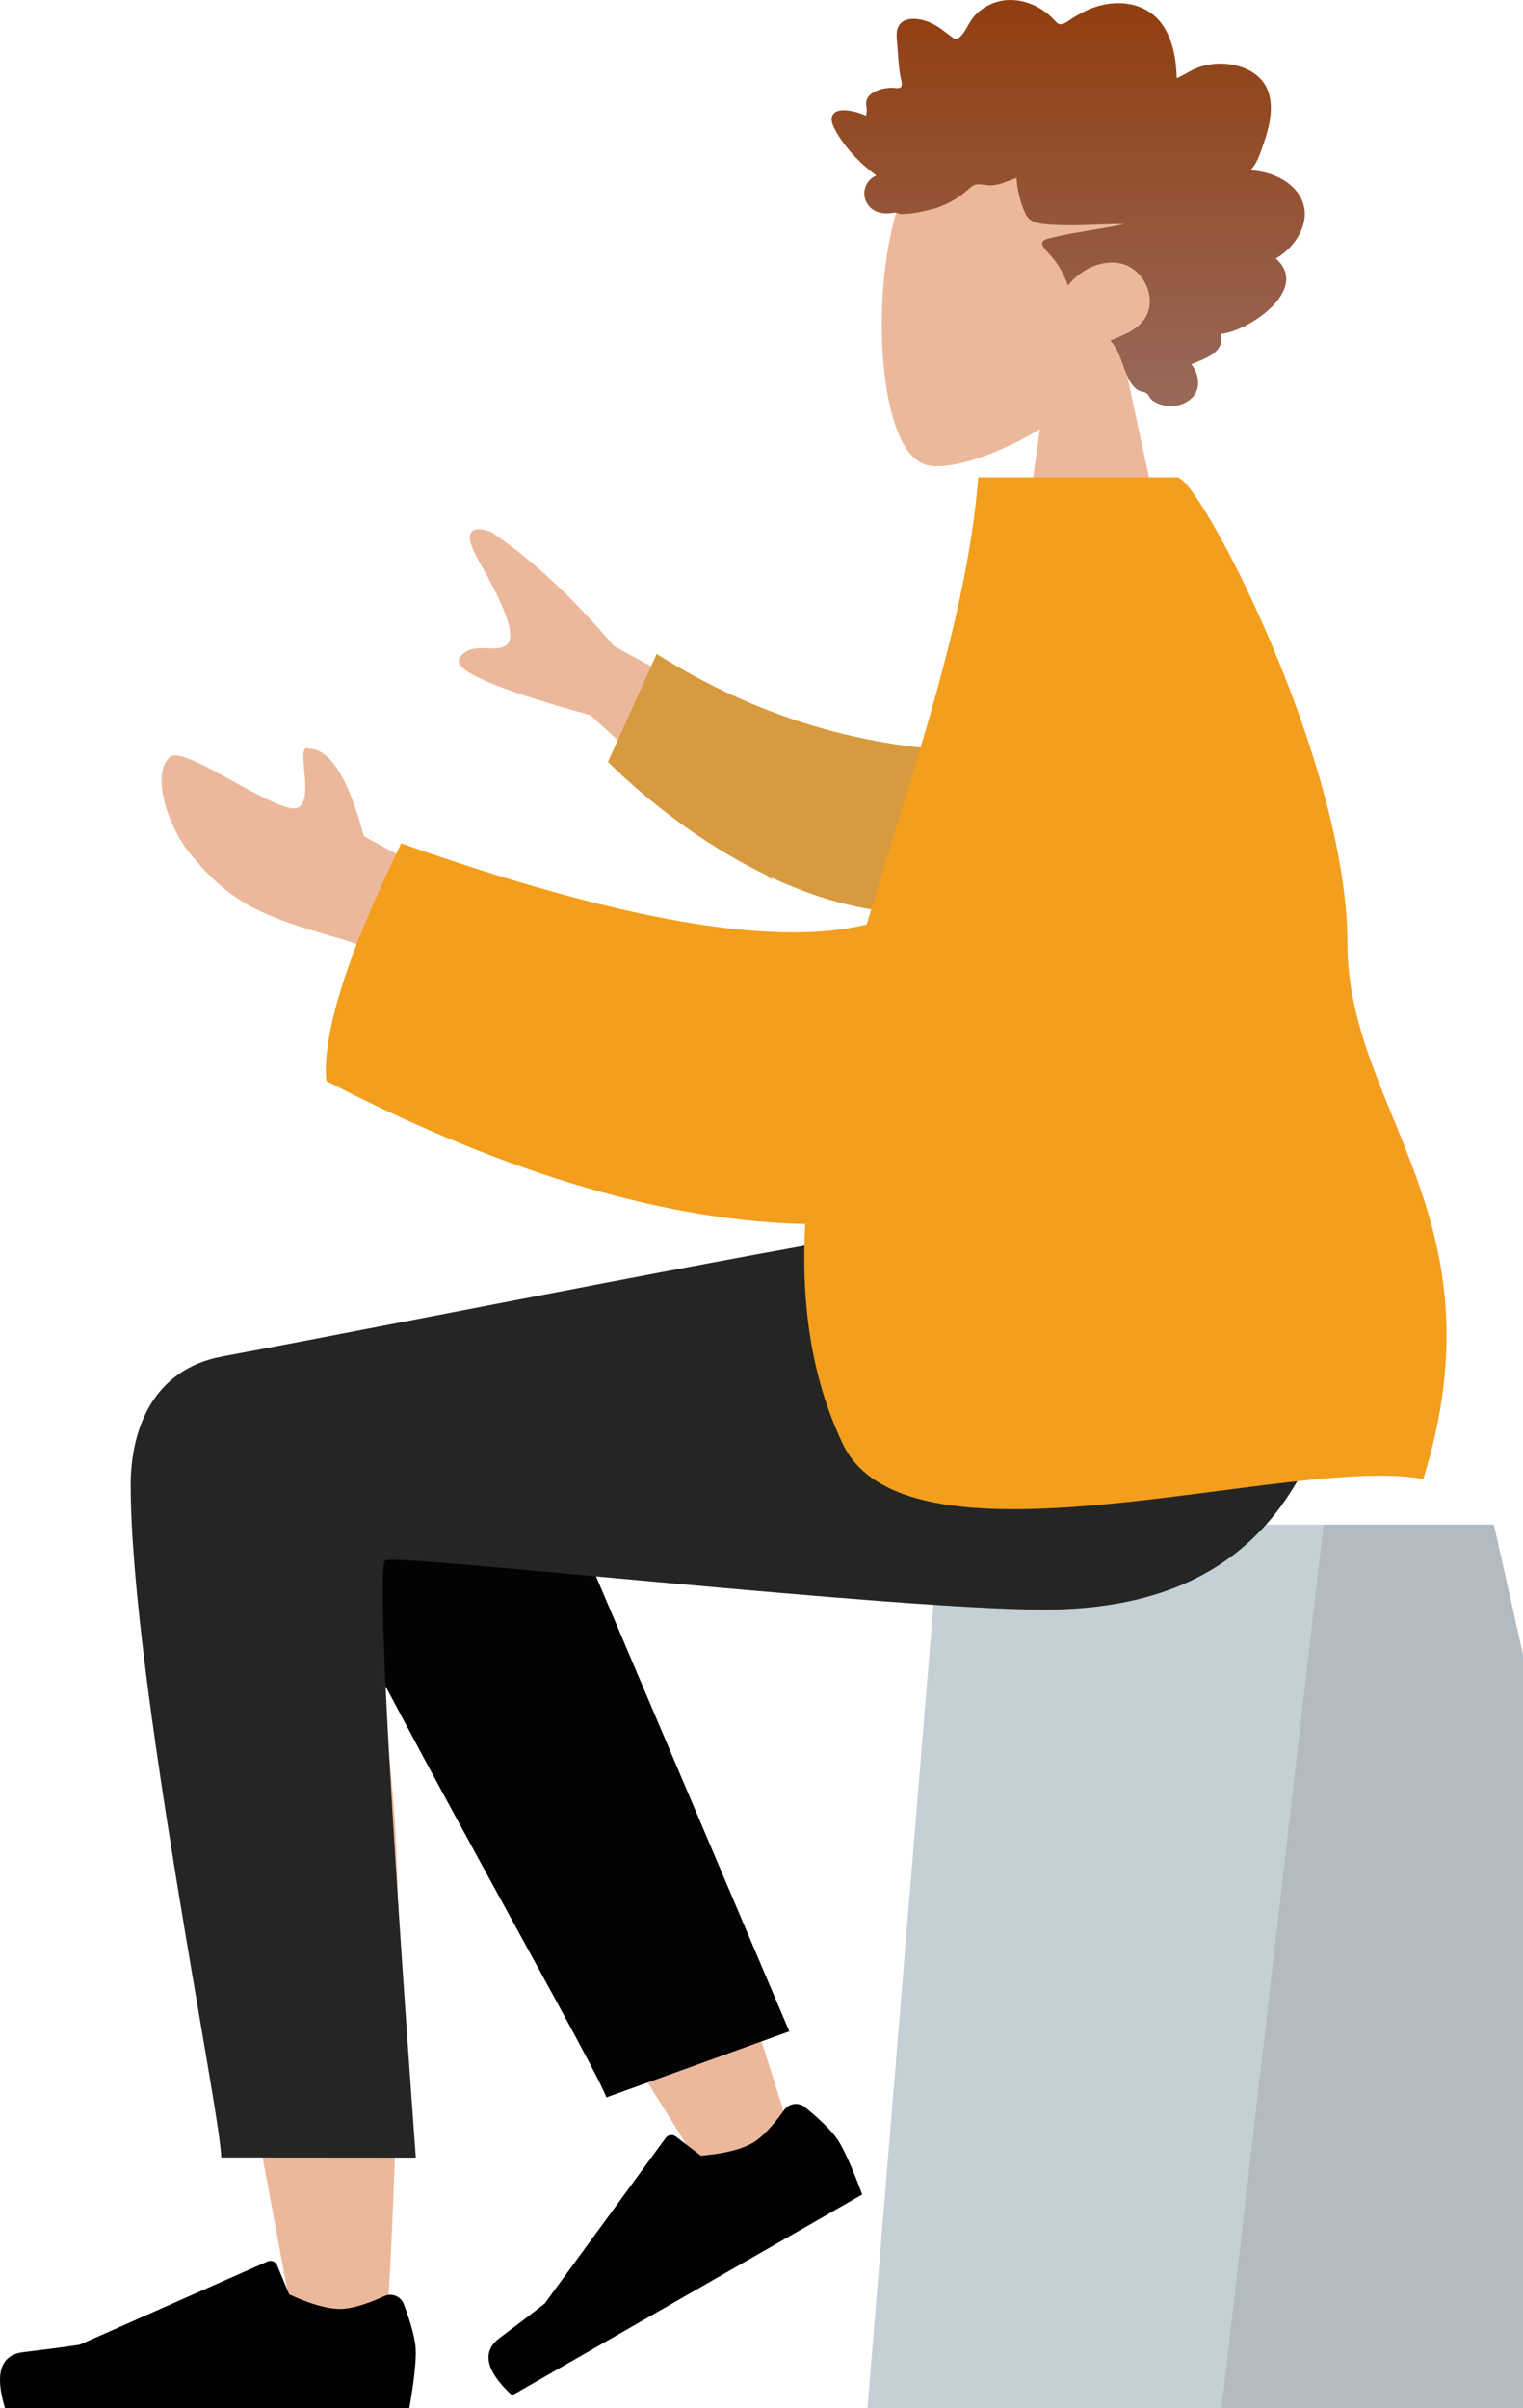<svg width="523" height="827" viewBox="0 0 523 827" fill="none" xmlns="http://www.w3.org/2000/svg">
<path fill-rule="evenodd" clip-rule="evenodd" d="M385.867 123.536C397.211 110.302 404.889 94.084 403.606 75.911C399.909 23.55 326.57 35.069 312.304 61.496C298.038 87.924 299.733 154.96 318.171 159.683C325.524 161.567 341.187 156.952 357.129 147.402L347.123 217.76H406.208L385.867 123.536Z" fill="#ECB89B"/>
<path fill-rule="evenodd" clip-rule="evenodd" d="M429.365 58.481C431.274 56.602 432.315 53.919 433.215 51.372C434.15 48.725 435.059 46.052 435.68 43.298C436.921 37.794 436.932 31.465 432.982 27.192C429.814 23.765 425.061 22.229 420.673 21.894C417.751 21.672 414.749 22.078 411.947 22.994C409.167 23.902 406.771 25.712 404.076 26.835C403.973 20.905 402.951 14.699 399.924 9.635C397.01 4.763 392.366 2.029 387.076 1.306C381.647 0.563 376.286 1.826 371.426 4.438C370.209 5.092 369.004 5.778 367.85 6.553C366.884 7.203 365.88 7.985 364.747 8.249C363.483 8.544 362.857 7.819 362.036 6.903C361.073 5.829 359.988 4.883 358.84 4.044C353.765 0.336 347.105 -1.189 341.225 1.034C338.515 2.058 335.881 3.797 334.042 6.193C332.404 8.33 331.235 11.718 328.974 13.206C328.014 13.838 327.336 13.001 326.463 12.383C325.15 11.453 323.898 10.427 322.57 9.523C320.704 8.253 318.684 7.302 316.521 6.805C313.354 6.077 308.978 6.247 308.072 10.37C307.732 11.918 307.993 13.574 308.103 15.134C308.253 17.277 308.411 19.418 308.598 21.557C308.74 23.181 308.92 24.75 309.228 26.345C309.392 27.195 309.907 28.78 309.54 29.631C309.082 30.696 306.966 30.091 306.062 30.128C304.277 30.201 302.484 30.512 300.834 31.27C299.554 31.858 298.209 32.722 297.669 34.18C297.337 35.075 297.425 35.995 297.581 36.916C297.77 38.021 297.554 38.607 297.414 39.722C295.016 38.549 286.707 35.942 285.661 40.212C285.313 41.635 286.106 43.241 286.711 44.441C287.771 46.544 289.162 48.467 290.584 50.3C293.549 54.126 297.089 57.425 300.899 60.246C296.436 62.218 295.271 68.034 299.135 71.499C300.841 73.029 303.135 73.37 305.287 73.272C306.074 73.236 307.21 72.935 307.829 73.072C308.163 73.145 308.52 73.426 308.982 73.457C312.019 73.664 315.448 72.937 318.416 72.267C323.706 71.074 328.715 68.583 332.804 64.789C333.854 63.816 334.72 63.256 336.132 63.27C337.37 63.282 338.584 63.62 339.82 63.651C343.091 63.734 346.041 62.145 349.078 61.087C349.264 65.165 350.433 69.657 352.112 73.326C353.48 76.318 356.339 76.752 359.148 77.015C368.13 77.855 377.144 76.918 386.137 76.93C377.431 78.886 368.435 79.692 359.806 81.993C355.906 83.033 358.884 85.646 360.552 87.457C363.298 90.44 365.34 94.135 366.756 98.028C371.015 92.51 378.543 88.875 385.212 90.57C392.581 92.443 397.77 102.346 393.058 109.467C390.322 113.6 385.382 115.196 381.271 116.971C384.478 120.285 385.254 125.179 387.184 129.301C388.136 131.334 389.472 133.633 391.601 134.341C392.388 134.603 393.312 134.626 393.933 135.264C394.703 136.054 394.886 136.937 395.869 137.616C399.792 140.327 405.919 140.118 409.395 136.581C412.539 133.382 411.721 128.321 409.095 125.078C413.275 123.346 420.89 121.119 419.229 114.647C428.286 114.05 450.276 99.451 438.12 88.783C444.791 85.036 450.92 75.878 446.635 67.806C443.335 61.59 435.662 58.811 429.365 58.481Z" fill="url(#paint0_linear_13_4)"/>
<path fill-rule="evenodd" clip-rule="evenodd" d="M512.997 523.604H322.807L297.886 827H581L512.997 523.604Z" fill="#C5CFD6"/>
<path fill-rule="evenodd" clip-rule="evenodd" d="M512.997 523.604H454.503L419.492 827H581L512.997 523.604Z" fill="black" fill-opacity="0.1"/>
<path fill-rule="evenodd" clip-rule="evenodd" d="M105.975 471.625C85.697 459.524 51.676 475.072 51.699 492.379C51.769 544.163 99.32 788.222 101.802 803.65C104.285 819.078 130.881 823.154 132.43 803.701C134.894 772.748 139.472 665.596 134.892 615.999C133.001 595.527 130.964 576.029 128.959 558.635C153.911 603.418 192.5 667.536 244.726 750.989L273.078 738.115C250.814 665.212 232.558 613.744 218.31 583.712C193.913 532.289 171.037 488.252 161.41 472.741C146.265 448.341 119.904 456.854 105.975 471.625Z" fill="#ECB89B"/>
<path fill-rule="evenodd" clip-rule="evenodd" d="M271.052 697.63L173.74 468.521C150.428 431.251 85.067 476.105 93.017 497.722C111.066 546.797 202.858 705.677 208.236 720.298L271.052 697.63Z" fill="#030303"/>
<path fill-rule="evenodd" clip-rule="evenodd" d="M276.456 723.667C282.517 728.627 286.461 732.677 288.286 735.819C290.505 739.64 293.104 745.583 296.082 753.649C291.622 756.208 251.538 779.208 175.831 822.65C166.742 814.175 165.325 807.597 171.582 802.915C177.839 798.233 183.003 794.285 187.073 791.07L228.579 734.236C229.377 733.142 230.917 732.899 232.017 733.693C232.036 733.706 232.055 733.72 232.073 733.734L240.697 740.334C248.609 739.648 254.513 738.187 258.41 735.951C261.576 734.134 265.21 730.355 269.312 724.612C270.886 722.408 273.96 721.89 276.177 723.455C276.272 723.522 276.366 723.593 276.456 723.667Z" fill="black"/>
<path fill-rule="evenodd" clip-rule="evenodd" d="M138.657 791.282C141.411 798.589 142.788 804.057 142.788 807.685C142.788 812.097 142.049 818.535 140.569 827C135.419 827 89.135 827 1.716 827C-1.893 815.144 0.19 808.744 7.965 807.799C15.739 806.853 22.197 806 27.339 805.238L91.877 776.643C93.119 776.093 94.574 776.648 95.128 777.882C95.137 777.903 95.146 777.924 95.155 777.945L99.304 787.947C106.501 791.284 112.349 792.953 116.848 792.953C120.504 792.953 125.553 791.485 131.994 788.551C134.466 787.424 137.389 788.503 138.522 790.96C138.571 791.066 138.616 791.173 138.657 791.282Z" fill="black"/>
<path fill-rule="evenodd" clip-rule="evenodd" d="M44.879 509.983C44.879 574.985 75.94 726.611 75.959 740.924L142.788 740.975C133.006 605.681 129.538 537.305 132.383 535.848C136.65 533.661 307.3 552.781 358.481 552.781C432.284 552.781 462.815 506.526 465.292 420.84H319.091C289.323 424.006 134.051 455.132 76.386 465.832C51.699 470.413 44.879 492.076 44.879 509.983Z" fill="#252524"/>
<path fill-rule="evenodd" clip-rule="evenodd" d="M296.315 268.408L210.864 221.895C196.654 205.124 182.653 192.099 168.862 182.82C164.647 181.072 157.278 180.013 164.17 192.171C171.062 204.328 177.761 217.424 174.25 221.17C170.739 224.915 161.983 219.683 157.794 225.906C155.002 230.055 169.96 236.609 202.669 245.568L264.759 302.069L296.315 268.408ZM162.483 307.653L124.948 287.16C119.681 267.243 113.386 257.222 106.061 257.097C100.434 254.495 110.233 279.662 99.567 277.48C88.9 275.297 62.865 256.053 58.38 259.961C51.743 265.741 57.66 283.491 64.633 292.32C77.664 308.822 88.453 314.465 115.121 321.855C129.064 325.719 144.139 333.464 160.346 345.089L162.483 307.653Z" fill="#ECB89B"/>
<path fill-rule="evenodd" clip-rule="evenodd" d="M337.93 258.047C308 257.733 268.087 251.45 225.501 224.584L208.776 261.652C238.151 290.625 279.456 314.43 315.571 313.422C344.033 312.628 358.579 278.413 337.93 258.047Z" fill="#D79A3F"/>
<path fill-rule="evenodd" clip-rule="evenodd" d="M297.629 317.493C265.854 325.369 212.57 316.081 137.776 289.63C119.224 327.775 110.648 354.969 112.048 371.213C176.21 404.523 231.202 419.374 276.509 420.355C275.069 447.073 278.341 472.496 289.333 495.725C311.931 543.482 444.256 499.254 488.747 507.959C516.609 418.03 462.737 381.483 462.694 323.941C462.646 260.926 411.736 163.932 404.246 163.932H335.937C332.168 212.057 313.197 265.095 297.629 317.493Z" fill="#F39E1D"/>
<defs>
<linearGradient id="paint0_linear_13_4" x1="366.818" y1="0" x2="366.818" y2="139.464" gradientUnits="userSpaceOnUse">
<stop stop-color="#913E0F"/>
<stop offset="1" stop-color="#98695B"/>
</linearGradient>
</defs>
</svg>
